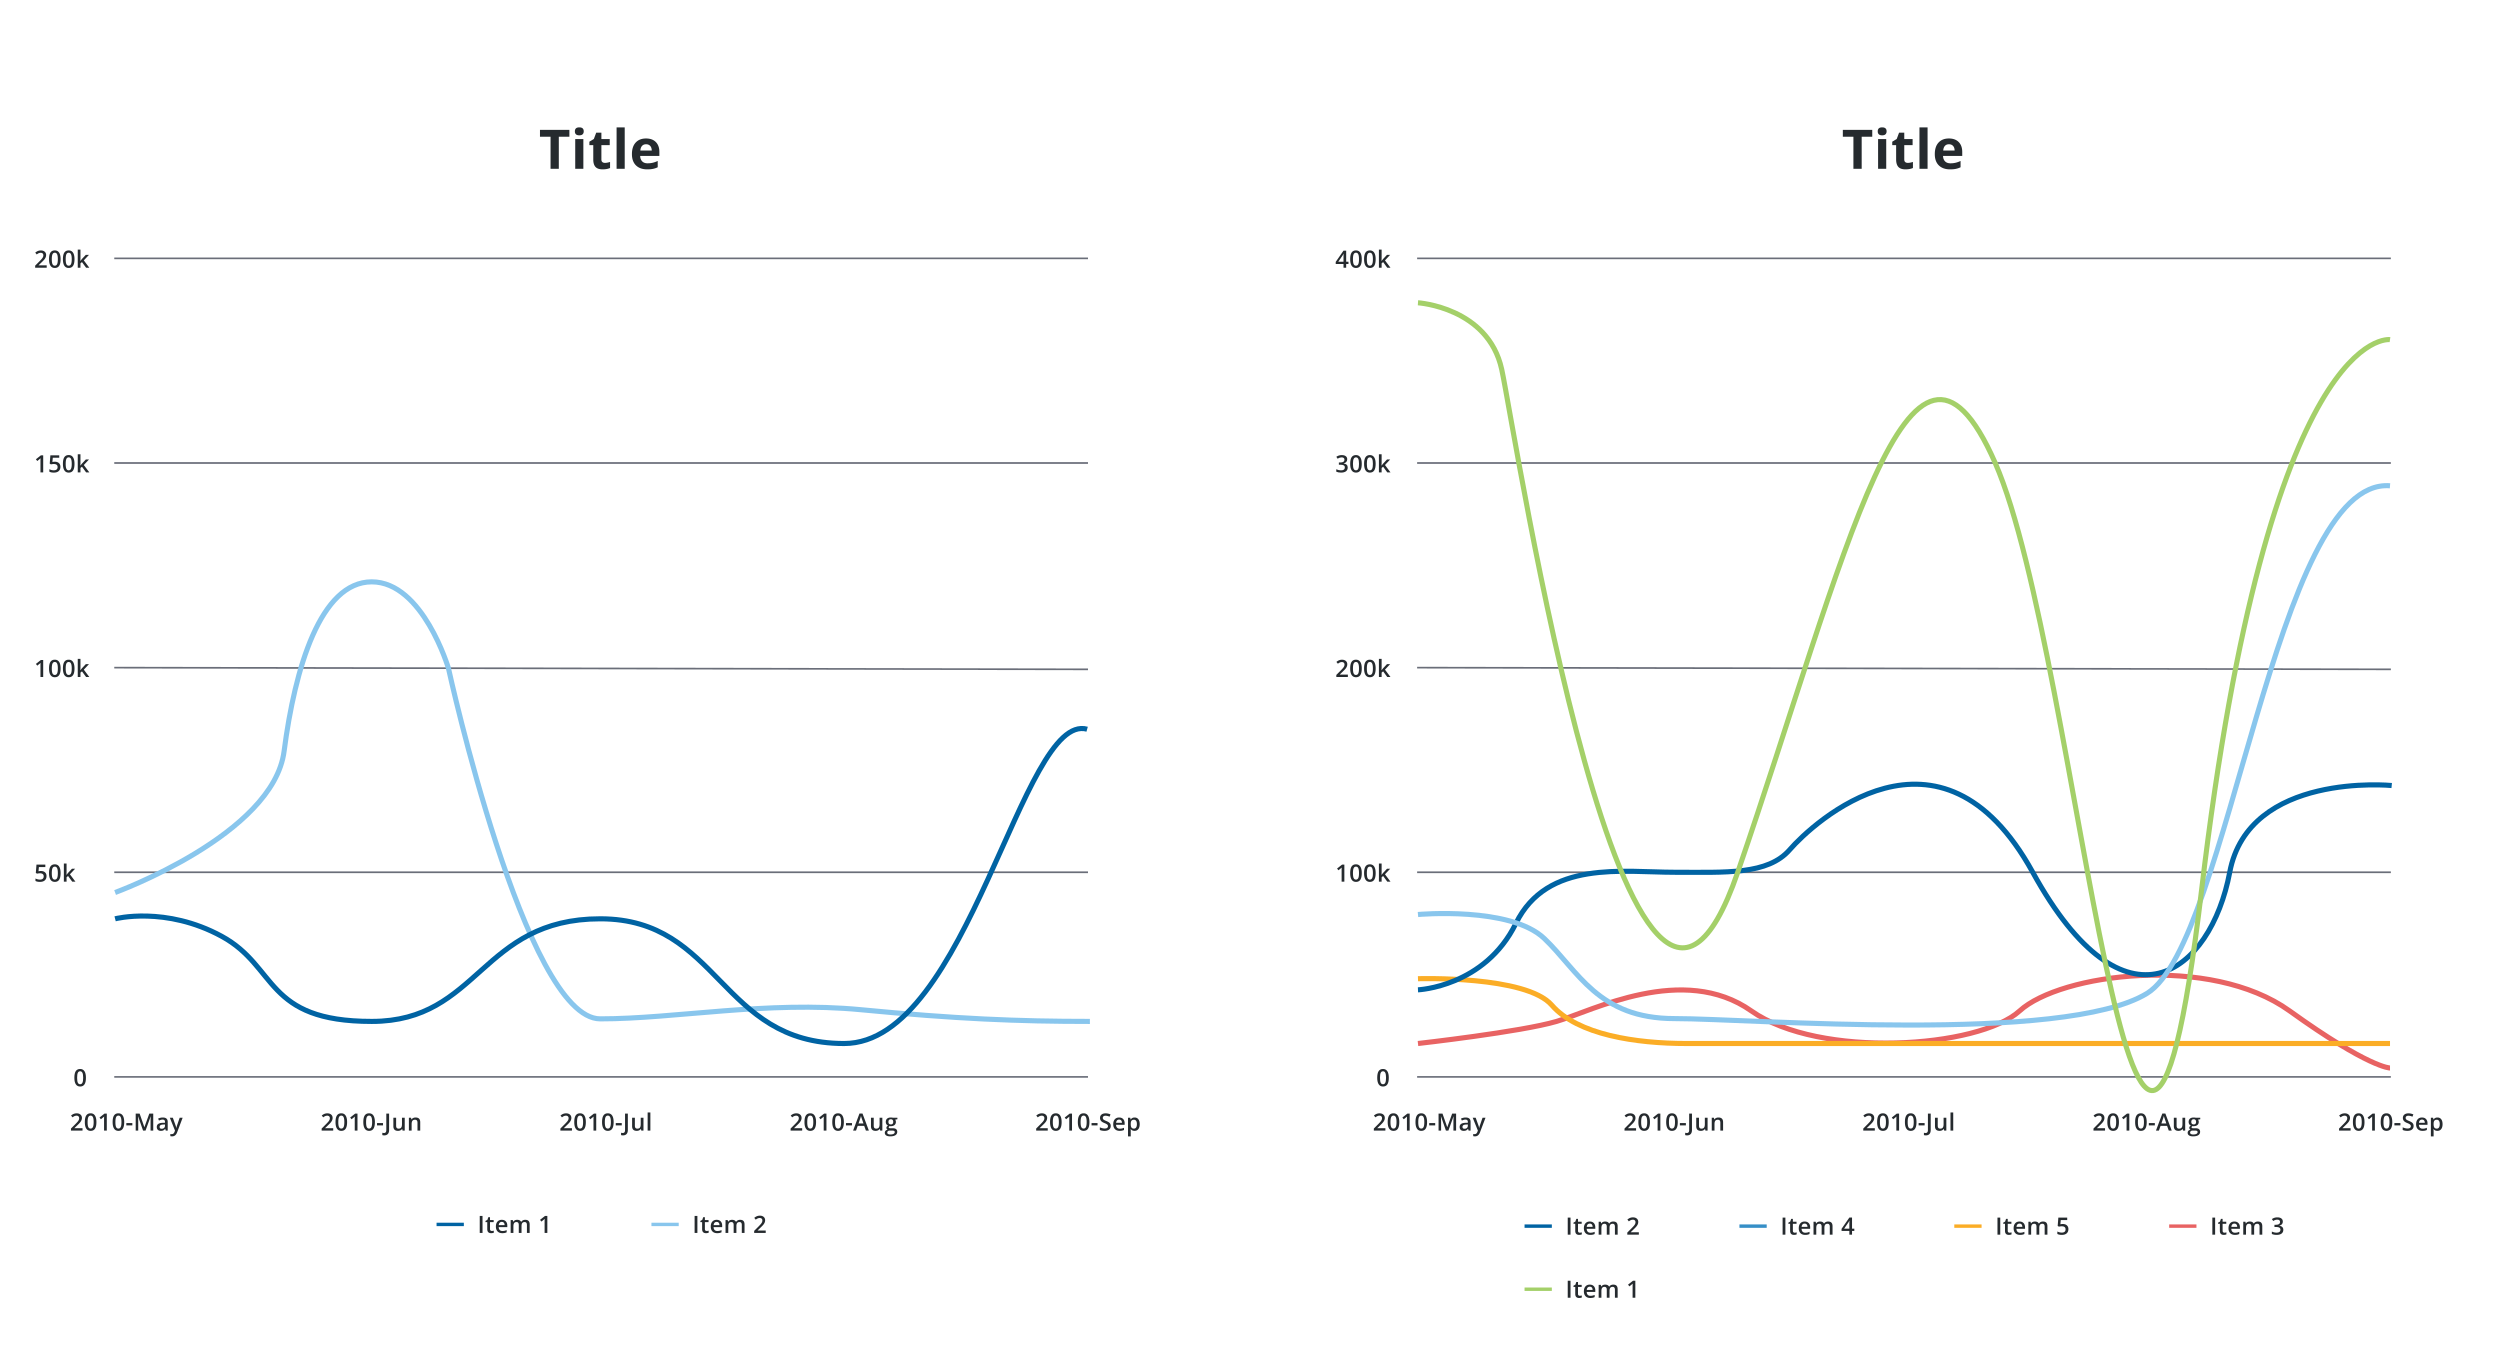 <svg width="1466" height="790" fill="none" xmlns="http://www.w3.org/2000/svg"><path fill="#fff" d="M0 0h1466v790H0z"/><path fill="#fff" d="M2 0h700v790H2z"/><path d="M327.688 99h-4.844V80.187h-6.203v-4.03h17.25v4.03h-6.203V99zm9.423-21.984c0-1.553.865-2.329 2.594-2.329 1.729 0 2.594.776 2.594 2.329 0 .74-.219 1.317-.657 1.734-.427.406-1.073.61-1.937.61-1.729 0-2.594-.782-2.594-2.344zM342.08 99h-4.766V81.531h4.766V99zm12.658-3.484c.833 0 1.833-.183 3-.547v3.547c-1.188.53-2.646.796-4.375.796-1.906 0-3.297-.479-4.172-1.437-.865-.969-1.297-2.417-1.297-4.344V85.11h-2.281v-2.015l2.625-1.594 1.375-3.688h3.047v3.72h4.89v3.577h-4.89v8.422c0 .677.187 1.177.562 1.5.386.323.891.485 1.516.485zM366.333 99h-4.765V74.687h4.765V99zm12.533-14.406c-1.01 0-1.802.323-2.375.969-.573.635-.901 1.541-.984 2.718h6.687c-.02-1.177-.328-2.083-.921-2.719-.594-.645-1.396-.968-2.407-.968zm.672 14.719c-2.812 0-5.01-.776-6.594-2.329-1.583-1.552-2.375-3.75-2.375-6.593 0-2.928.73-5.188 2.188-6.782 1.469-1.604 3.495-2.406 6.078-2.406 2.469 0 4.391.703 5.766 2.11 1.375 1.406 2.062 3.349 2.062 5.828v2.312h-11.265c.052 1.354.453 2.412 1.203 3.172.75.76 1.802 1.14 3.156 1.14a13.1 13.1 0 002.984-.328c.938-.218 1.917-.567 2.938-1.046v3.687c-.833.417-1.724.724-2.672.922-.948.208-2.104.313-3.469.313zM48.39 663h-6.775v-1.217l2.577-2.591c.761-.779 1.265-1.33 1.511-1.654a3.96 3.96 0 00.547-.923c.114-.287.17-.594.17-.923 0-.451-.136-.806-.41-1.066-.268-.26-.642-.39-1.12-.39a3.03 3.03 0 00-1.115.212c-.355.142-.767.397-1.237.766l-.868-1.06c.556-.469 1.096-.802 1.62-.998a4.742 4.742 0 011.675-.294c.93 0 1.675.244 2.235.732.56.483.841 1.135.841 1.955 0 .451-.082.879-.246 1.285a5.13 5.13 0 01-.745 1.258c-.333.428-.889 1.009-1.668 1.743l-1.736 1.682v.068h4.744V663zm8.148-4.997c0 1.736-.28 3.026-.841 3.869-.556.843-1.408 1.265-2.557 1.265-1.112 0-1.955-.436-2.53-1.306-.573-.87-.86-2.146-.86-3.828 0-1.764.278-3.063.834-3.897.56-.838 1.412-1.257 2.556-1.257 1.117 0 1.962.437 2.536 1.312.575.875.862 2.156.862 3.842zm-5.161 0c0 1.363.139 2.336.417 2.919.282.583.731.875 1.346.875.615 0 1.064-.296 1.347-.889.287-.592.43-1.561.43-2.905 0-1.34-.143-2.308-.43-2.905-.283-.602-.732-.903-1.347-.903s-1.064.294-1.346.882c-.278.588-.417 1.563-.417 2.926zM62.628 663h-1.606v-6.453c0-.77.018-1.381.054-1.832-.105.109-.234.23-.39.362-.15.132-.66.552-1.53 1.258l-.807-1.019 2.94-2.31h1.34V663zm10.206-4.997c0 1.736-.28 3.026-.841 3.869-.556.843-1.408 1.265-2.557 1.265-1.112 0-1.955-.436-2.529-1.306-.574-.87-.861-2.146-.861-3.828 0-1.764.278-3.063.834-3.897.56-.838 1.412-1.257 2.556-1.257 1.117 0 1.962.437 2.536 1.312.575.875.862 2.156.862 3.842zm-5.161 0c0 1.363.139 2.336.417 2.919.282.583.731.875 1.346.875.616 0 1.064-.296 1.347-.889.287-.592.43-1.561.43-2.905 0-1.34-.143-2.308-.43-2.905-.282-.602-.731-.903-1.347-.903-.615 0-1.064.294-1.346.882-.278.588-.417 1.563-.417 2.926zm6.411 1.928v-1.368h3.514v1.368h-3.514zm9.81 3.069l-2.899-8.347h-.055c.078 1.24.117 2.402.117 3.487V663h-1.484v-9.994h2.304l2.775 7.95h.041l2.858-7.95h2.31V663H88.29v-4.942c0-.497.011-1.144.034-1.942.028-.797.05-1.28.069-1.449h-.055L85.336 663h-1.442zm13.309 0l-.322-1.053h-.054c-.365.461-.732.775-1.1.944-.37.164-.844.246-1.423.246-.743 0-1.324-.201-1.743-.602-.415-.401-.622-.968-.622-1.702 0-.779.29-1.367.868-1.764.579-.396 1.46-.613 2.646-.649l1.305-.041v-.403c0-.483-.114-.844-.341-1.08-.224-.242-.572-.363-1.046-.363-.388 0-.76.057-1.115.171a8.411 8.411 0 00-1.025.403l-.52-1.148c.41-.214.86-.376 1.347-.485a6.076 6.076 0 011.381-.171c.962 0 1.686.209 2.174.629.492.419.738 1.077.738 1.975V663h-1.148zm-2.393-1.094c.584 0 1.05-.162 1.401-.485.356-.328.534-.786.534-1.374v-.656l-.971.041c-.757.027-1.308.155-1.654.382-.342.224-.513.568-.513 1.033 0 .337.1.599.3.786.201.182.502.273.903.273zm4.785-6.467h1.75l1.538 4.287a8.17 8.17 0 01.465 1.722h.055c.041-.25.116-.553.225-.909.109-.36.688-2.06 1.736-5.1h1.737l-3.234 8.566c-.588 1.572-1.567 2.358-2.939 2.358-.356 0-.702-.038-1.04-.116v-1.271c.242.054.518.082.828.082.775 0 1.319-.449 1.634-1.347l.28-.711-3.035-7.561zM195.39 663h-6.775v-1.217l2.577-2.591c.761-.779 1.265-1.33 1.511-1.654.251-.328.433-.636.547-.923.114-.287.171-.594.171-.923 0-.451-.137-.806-.41-1.066-.269-.26-.643-.39-1.121-.39-.383 0-.755.071-1.115.212-.355.142-.768.397-1.237.766l-.868-1.06c.556-.469 1.096-.802 1.62-.998a4.74 4.74 0 011.675-.294c.93 0 1.675.244 2.235.732.561.483.841 1.135.841 1.955 0 .451-.082.879-.246 1.285-.16.406-.408.825-.745 1.258-.333.428-.889 1.009-1.668 1.743l-1.736 1.682v.068h4.744V663zm8.148-4.997c0 1.736-.281 3.026-.841 3.869-.556.843-1.408 1.265-2.557 1.265-1.112 0-1.955-.436-2.529-1.306-.574-.87-.861-2.146-.861-3.828 0-1.764.278-3.063.834-3.897.56-.838 1.412-1.257 2.556-1.257 1.117 0 1.962.437 2.536 1.312.575.875.862 2.156.862 3.842zm-5.161 0c0 1.363.139 2.336.417 2.919.282.583.731.875 1.346.875.615 0 1.064-.296 1.347-.889.287-.592.431-1.561.431-2.905 0-1.34-.144-2.308-.431-2.905-.283-.602-.732-.903-1.347-.903s-1.064.294-1.346.882c-.278.588-.417 1.563-.417 2.926zM209.628 663h-1.606v-6.453c0-.77.018-1.381.054-1.832a5.23 5.23 0 01-.389.362 86.45 86.45 0 01-1.532 1.258l-.806-1.019 2.939-2.31h1.34V663zm10.206-4.997c0 1.736-.28 3.026-.841 3.869-.556.843-1.408 1.265-2.557 1.265-1.112 0-1.955-.436-2.529-1.306-.574-.87-.861-2.146-.861-3.828 0-1.764.278-3.063.834-3.897.56-.838 1.412-1.257 2.556-1.257 1.117 0 1.962.437 2.536 1.312.575.875.862 2.156.862 3.842zm-5.161 0c0 1.363.139 2.336.417 2.919.282.583.731.875 1.346.875.616 0 1.064-.296 1.347-.889.287-.592.431-1.561.431-2.905 0-1.34-.144-2.308-.431-2.905-.283-.602-.731-.903-1.347-.903-.615 0-1.064.294-1.346.882-.278.588-.417 1.563-.417 2.926zm6.411 1.928v-1.368h3.514v1.368h-3.514zm4.225 5.858c-.447 0-.821-.057-1.121-.171v-1.374c.382.096.715.144.998.144.893 0 1.339-.565 1.339-1.696v-9.686h1.641v9.632c0 1.021-.244 1.8-.731 2.338-.484.542-1.192.813-2.126.813zM236.068 663l-.226-.991h-.082a2.274 2.274 0 01-.957.827c-.41.2-.879.301-1.408.301-.916 0-1.599-.228-2.051-.684-.451-.456-.676-1.146-.676-2.071v-4.943h1.62v4.663c0 .578.118 1.014.355 1.305.237.287.609.431 1.114.431.675 0 1.169-.201 1.484-.602.319-.405.478-1.082.478-2.03v-3.767h1.614V663h-1.265zm10.356 0h-1.613v-4.648c0-.584-.119-1.019-.356-1.306-.232-.287-.604-.431-1.114-.431-.679 0-1.176.201-1.49.602-.315.401-.472 1.073-.472 2.016V663h-1.606v-7.561h1.257l.226.992h.082a2.24 2.24 0 01.971-.834 3.25 3.25 0 011.394-.294c1.814 0 2.721.923 2.721 2.768V663zM335.39 663h-6.775v-1.217l2.577-2.591c.761-.779 1.265-1.33 1.511-1.654.251-.328.433-.636.547-.923.114-.287.171-.594.171-.923 0-.451-.137-.806-.41-1.066-.269-.26-.643-.39-1.121-.39-.383 0-.755.071-1.115.212-.355.142-.768.397-1.237.766l-.868-1.06c.556-.469 1.096-.802 1.62-.998a4.74 4.74 0 011.675-.294c.93 0 1.675.244 2.235.732.561.483.841 1.135.841 1.955 0 .451-.082.879-.246 1.285-.16.406-.408.825-.745 1.258-.333.428-.889 1.009-1.668 1.743l-1.736 1.682v.068h4.744V663zm8.148-4.997c0 1.736-.281 3.026-.841 3.869-.556.843-1.408 1.265-2.557 1.265-1.112 0-1.955-.436-2.529-1.306-.574-.87-.861-2.146-.861-3.828 0-1.764.278-3.063.834-3.897.56-.838 1.412-1.257 2.556-1.257 1.117 0 1.962.437 2.536 1.312.575.875.862 2.156.862 3.842zm-5.161 0c0 1.363.139 2.336.417 2.919.282.583.731.875 1.346.875.615 0 1.064-.296 1.347-.889.287-.592.431-1.561.431-2.905 0-1.34-.144-2.308-.431-2.905-.283-.602-.732-.903-1.347-.903s-1.064.294-1.346.882c-.278.588-.417 1.563-.417 2.926zM349.628 663h-1.606v-6.453c0-.77.018-1.381.054-1.832a5.23 5.23 0 01-.389.362 86.45 86.45 0 01-1.532 1.258l-.806-1.019 2.939-2.31h1.34V663zm10.206-4.997c0 1.736-.28 3.026-.841 3.869-.556.843-1.408 1.265-2.557 1.265-1.112 0-1.955-.436-2.529-1.306-.574-.87-.861-2.146-.861-3.828 0-1.764.278-3.063.834-3.897.56-.838 1.412-1.257 2.556-1.257 1.117 0 1.962.437 2.536 1.312.575.875.862 2.156.862 3.842zm-5.161 0c0 1.363.139 2.336.417 2.919.282.583.731.875 1.346.875.616 0 1.064-.296 1.347-.889.287-.592.431-1.561.431-2.905 0-1.34-.144-2.308-.431-2.905-.283-.602-.731-.903-1.347-.903-.615 0-1.064.294-1.346.882-.278.588-.417 1.563-.417 2.926zm6.411 1.928v-1.368h3.514v1.368h-3.514zm4.225 5.858c-.447 0-.821-.057-1.121-.171v-1.374c.382.096.715.144.998.144.893 0 1.339-.565 1.339-1.696v-9.686h1.641v9.632c0 1.021-.244 1.8-.731 2.338-.484.542-1.192.813-2.126.813zM376.068 663l-.226-.991h-.082a2.274 2.274 0 01-.957.827c-.41.2-.879.301-1.408.301-.916 0-1.599-.228-2.051-.684-.451-.456-.676-1.146-.676-2.071v-4.943h1.62v4.663c0 .578.118 1.014.355 1.305.237.287.609.431 1.114.431.675 0 1.169-.201 1.484-.602.319-.405.478-1.082.478-2.03v-3.767h1.614V663h-1.265zm5.311 0h-1.606v-10.637h1.606V663zM470.39 663h-6.775v-1.217l2.577-2.591c.761-.779 1.265-1.33 1.511-1.654.251-.328.433-.636.547-.923.114-.287.171-.594.171-.923 0-.451-.137-.806-.41-1.066-.269-.26-.643-.39-1.121-.39-.383 0-.755.071-1.115.212-.355.142-.768.397-1.237.766l-.868-1.06c.556-.469 1.096-.802 1.62-.998a4.74 4.74 0 011.675-.294c.93 0 1.675.244 2.235.732.561.483.841 1.135.841 1.955 0 .451-.082.879-.246 1.285-.16.406-.408.825-.745 1.258-.333.428-.889 1.009-1.668 1.743l-1.736 1.682v.068h4.744V663zm8.148-4.997c0 1.736-.281 3.026-.841 3.869-.556.843-1.408 1.265-2.557 1.265-1.112 0-1.955-.436-2.529-1.306-.574-.87-.861-2.146-.861-3.828 0-1.764.278-3.063.834-3.897.56-.838 1.412-1.257 2.556-1.257 1.117 0 1.962.437 2.536 1.312.575.875.862 2.156.862 3.842zm-5.161 0c0 1.363.139 2.336.417 2.919.282.583.731.875 1.346.875.615 0 1.064-.296 1.347-.889.287-.592.431-1.561.431-2.905 0-1.34-.144-2.308-.431-2.905-.283-.602-.732-.903-1.347-.903s-1.064.294-1.346.882c-.278.588-.417 1.563-.417 2.926zM484.628 663h-1.606v-6.453c0-.77.018-1.381.054-1.832a5.23 5.23 0 01-.389.362 86.45 86.45 0 01-1.532 1.258l-.806-1.019 2.939-2.31h1.34V663zm10.206-4.997c0 1.736-.28 3.026-.841 3.869-.556.843-1.408 1.265-2.557 1.265-1.112 0-1.955-.436-2.529-1.306-.574-.87-.861-2.146-.861-3.828 0-1.764.278-3.063.834-3.897.56-.838 1.412-1.257 2.556-1.257 1.117 0 1.962.437 2.536 1.312.575.875.862 2.156.862 3.842zm-5.161 0c0 1.363.139 2.336.417 2.919.282.583.731.875 1.346.875.616 0 1.064-.296 1.347-.889.287-.592.431-1.561.431-2.905 0-1.34-.144-2.308-.431-2.905-.283-.602-.731-.903-1.347-.903-.615 0-1.064.294-1.346.882-.278.588-.417 1.563-.417 2.926zm6.411 1.928v-1.368h3.514v1.368h-3.514zM507.773 663l-.998-2.775h-3.821l-.977 2.775h-1.723l3.739-10.035h1.778L509.51 663h-1.737zm-1.428-4.184l-.937-2.72c-.068-.183-.164-.47-.287-.862-.118-.392-.2-.679-.246-.861a15.265 15.265 0 01-.54 1.839l-.902 2.604h2.912zM516.14 663l-.225-.991h-.082a2.286 2.286 0 01-.957.827c-.411.2-.88.301-1.409.301-.916 0-1.599-.228-2.05-.684-.452-.456-.677-1.146-.677-2.071v-4.943h1.62v4.663c0 .578.118 1.014.355 1.305.237.287.609.431 1.115.431.674 0 1.169-.201 1.483-.602.319-.405.479-1.082.479-2.03v-3.767h1.613V663h-1.265zm10.09-7.561v.882l-1.292.24c.118.159.216.355.294.587.077.233.116.479.116.739 0 .779-.269 1.392-.807 1.839-.538.446-1.278.67-2.221.67-.242 0-.461-.019-.657-.055-.346.214-.519.465-.519.752 0 .173.08.303.239.389.164.087.463.13.896.13h1.319c.834 0 1.467.178 1.9.534.433.355.65.868.65 1.538 0 .856-.354 1.517-1.06 1.982-.706.465-1.727.697-3.062.697-1.03 0-1.816-.182-2.359-.547-.542-.364-.813-.884-.813-1.558 0-.465.146-.857.437-1.176.296-.314.709-.533 1.238-.656a1.235 1.235 0 01-.534-.438 1.146 1.146 0 01-.205-.642c0-.283.08-.522.239-.718.16-.196.397-.39.711-.581a2.14 2.14 0 01-.957-.82c-.241-.383-.362-.83-.362-1.34 0-.821.258-1.456.773-1.908.519-.451 1.257-.676 2.214-.676.215 0 .438.016.67.048.237.027.415.057.534.088h2.618zm-5.941 8.737c0 .346.155.613.465.8.315.186.754.28 1.319.28.875 0 1.527-.125 1.956-.376.428-.251.642-.583.642-.998 0-.328-.118-.563-.355-.704-.233-.137-.668-.205-1.306-.205h-1.217c-.46 0-.827.107-1.1.321-.269.219-.404.513-.404.882zm.691-6.289c0 .474.12.838.362 1.093.246.256.597.383 1.053.383.929 0 1.394-.496 1.394-1.49 0-.492-.116-.87-.348-1.135-.228-.269-.577-.403-1.046-.403-.465 0-.818.132-1.06.396-.237.265-.355.65-.355 1.156zM614.39 663h-6.775v-1.217l2.577-2.591c.761-.779 1.265-1.33 1.511-1.654.251-.328.433-.636.547-.923.114-.287.171-.594.171-.923 0-.451-.137-.806-.41-1.066-.269-.26-.643-.39-1.121-.39-.383 0-.755.071-1.115.212-.355.142-.768.397-1.237.766l-.868-1.06c.556-.469 1.096-.802 1.62-.998a4.74 4.74 0 011.675-.294c.93 0 1.675.244 2.235.732.561.483.841 1.135.841 1.955 0 .451-.082.879-.246 1.285-.16.406-.408.825-.745 1.258-.333.428-.889 1.009-1.668 1.743l-1.736 1.682v.068h4.744V663zm8.148-4.997c0 1.736-.281 3.026-.841 3.869-.556.843-1.408 1.265-2.557 1.265-1.112 0-1.955-.436-2.529-1.306-.574-.87-.861-2.146-.861-3.828 0-1.764.278-3.063.834-3.897.56-.838 1.412-1.257 2.556-1.257 1.117 0 1.962.437 2.536 1.312.575.875.862 2.156.862 3.842zm-5.161 0c0 1.363.139 2.336.417 2.919.282.583.731.875 1.346.875.615 0 1.064-.296 1.347-.889.287-.592.431-1.561.431-2.905 0-1.34-.144-2.308-.431-2.905-.283-.602-.732-.903-1.347-.903s-1.064.294-1.346.882c-.278.588-.417 1.563-.417 2.926zM628.628 663h-1.606v-6.453c0-.77.018-1.381.054-1.832a5.23 5.23 0 01-.389.362 86.45 86.45 0 01-1.532 1.258l-.806-1.019 2.939-2.31h1.34V663zm10.206-4.997c0 1.736-.28 3.026-.841 3.869-.556.843-1.408 1.265-2.557 1.265-1.112 0-1.955-.436-2.529-1.306-.574-.87-.861-2.146-.861-3.828 0-1.764.278-3.063.834-3.897.56-.838 1.412-1.257 2.556-1.257 1.117 0 1.962.437 2.536 1.312.575.875.862 2.156.862 3.842zm-5.161 0c0 1.363.139 2.336.417 2.919.282.583.731.875 1.346.875.616 0 1.064-.296 1.347-.889.287-.592.431-1.561.431-2.905 0-1.34-.144-2.308-.431-2.905-.283-.602-.731-.903-1.347-.903-.615 0-1.064.294-1.346.882-.278.588-.417 1.563-.417 2.926zm6.411 1.928v-1.368h3.514v1.368h-3.514zm11.252.355c0 .889-.321 1.586-.964 2.092s-1.529.759-2.659.759-2.055-.176-2.775-.527v-1.545c.455.215.938.383 1.449.506.515.123.993.185 1.435.185.647 0 1.124-.123 1.429-.369.31-.246.465-.577.465-.991 0-.374-.141-.691-.424-.951-.283-.259-.866-.567-1.75-.923-.911-.369-1.554-.79-1.928-1.264-.373-.474-.56-1.044-.56-1.709 0-.834.296-1.49.888-1.969.593-.478 1.388-.718 2.386-.718.957 0 1.91.21 2.858.629l-.52 1.333c-.889-.373-1.682-.56-2.379-.56-.529 0-.93.116-1.203.348-.273.228-.41.531-.41.909 0 .26.055.484.164.67.109.183.289.356.54.52.251.164.702.38 1.353.649.734.306 1.272.591 1.614.855.342.264.592.563.752.895.159.333.239.725.239 1.176zm5.215 2.851c-1.175 0-2.096-.342-2.761-1.026-.661-.688-.992-1.633-.992-2.837 0-1.235.308-2.205.923-2.912.616-.706 1.461-1.059 2.536-1.059.998 0 1.787.303 2.366.909.578.606.868 1.44.868 2.502v.868h-5.038c.023.734.221 1.299.594 1.695.374.392.901.588 1.58.588.446 0 .861-.041 1.244-.123a6.666 6.666 0 001.244-.424v1.306a4.956 4.956 0 01-1.19.397 7.334 7.334 0 01-1.374.116zm-.294-6.617c-.51 0-.92.161-1.23.485-.305.323-.488.795-.547 1.415h3.432c-.009-.624-.16-1.096-.451-1.415-.292-.324-.693-.485-1.204-.485zm9.044 6.617c-.957 0-1.7-.344-2.229-1.033h-.095c.064.639.095 1.026.095 1.163v3.096h-1.606v-10.924h1.299c.036.142.111.479.225 1.012h.082c.502-.765 1.254-1.148 2.256-1.148.944 0 1.677.342 2.201 1.025.529.684.793 1.643.793 2.878s-.268 2.199-.806 2.892c-.533.692-1.272 1.039-2.215 1.039zm-.39-6.522c-.638 0-1.105.187-1.401.561-.292.373-.438.97-.438 1.791v.239c0 .921.146 1.588.438 2.003.292.41.768.615 1.429.615.556 0 .984-.228 1.285-.683.301-.456.451-1.106.451-1.949 0-.847-.15-1.488-.451-1.921-.296-.437-.734-.656-1.313-.656z" fill="#252A2E"/><g clip-path="url(#prefix__clip0_306_1727)"><path d="M67.5 631.5h570" stroke="#6A6E79" stroke-linecap="square"/><path d="M50.39 632.003c0 1.736-.28 3.026-.841 3.869-.556.843-1.408 1.265-2.557 1.265-1.112 0-1.955-.436-2.53-1.306-.573-.87-.86-2.146-.86-3.828 0-1.764.278-3.063.834-3.897.56-.838 1.412-1.257 2.556-1.257 1.117 0 1.962.437 2.536 1.312.575.875.862 2.156.862 3.842zm-5.162 0c0 1.363.14 2.336.417 2.919.283.583.732.875 1.347.875s1.064-.296 1.347-.889c.287-.592.43-1.561.43-2.905 0-1.34-.143-2.308-.43-2.905-.283-.602-.732-.903-1.347-.903s-1.064.294-1.346.882c-.279.588-.418 1.563-.418 2.926z" fill="#252A2E"/><path d="M67.5 511.5h570" stroke="#6A6E79" stroke-linecap="square"/><path d="M24.006 510.759c1.007 0 1.805.266 2.392.8.588.533.882 1.26.882 2.18 0 1.067-.335 1.901-1.005 2.502-.665.597-1.613.896-2.843.896-1.117 0-1.994-.18-2.632-.54v-1.456c.369.209.793.371 1.271.485.479.114.923.171 1.333.171.725 0 1.276-.162 1.655-.485.378-.324.567-.798.567-1.422 0-1.194-.761-1.791-2.283-1.791a5.62 5.62 0 00-.793.068c-.315.041-.59.089-.827.144l-.718-.424.383-4.881h5.195v1.429h-3.78l-.226 2.474.581-.096a5.65 5.65 0 01.848-.054zm11.532 1.244c0 1.736-.28 3.026-.841 3.869-.556.843-1.408 1.265-2.557 1.265-1.112 0-1.955-.436-2.53-1.306-.573-.87-.86-2.146-.86-3.828 0-1.764.278-3.063.834-3.897.56-.838 1.412-1.257 2.556-1.257 1.117 0 1.962.437 2.536 1.312.575.875.862 2.156.862 3.842zm-5.161 0c0 1.363.139 2.336.417 2.919.282.583.731.875 1.346.875.615 0 1.064-.296 1.347-.889.287-.592.43-1.561.43-2.905 0-1.34-.143-2.308-.43-2.905-.283-.602-.732-.903-1.347-.903s-1.064.294-1.346.882c-.278.588-.417 1.563-.417 2.926zm8.62 1.005l.909-1.135 2.283-2.434h1.852L41 512.687 44.233 517h-1.887l-2.427-3.315-.882.724V517h-1.593v-10.637h1.593v5.189l-.082 1.456h.041z" fill="#252A2E"/><path d="M67.5 391.5l570 1" stroke="#6A6E79" stroke-linecap="square"/><path d="M25.332 397h-1.606v-6.453c0-.77.018-1.381.054-1.832a5.42 5.42 0 01-.39.362c-.15.132-.66.552-1.53 1.258l-.807-1.019 2.94-2.31h1.339V397zm10.206-4.997c0 1.736-.28 3.026-.841 3.869-.556.843-1.408 1.265-2.557 1.265-1.112 0-1.955-.436-2.53-1.306-.573-.87-.86-2.146-.86-3.828 0-1.764.278-3.063.834-3.897.56-.838 1.412-1.257 2.556-1.257 1.117 0 1.962.437 2.536 1.312.575.875.862 2.156.862 3.842zm-5.161 0c0 1.363.139 2.336.417 2.919.282.583.731.875 1.346.875.615 0 1.064-.296 1.347-.889.287-.592.43-1.561.43-2.905 0-1.34-.143-2.308-.43-2.905-.283-.602-.732-.903-1.347-.903s-1.064.294-1.346.882c-.278.588-.417 1.563-.417 2.926zm13.309 0c0 1.736-.28 3.026-.841 3.869-.556.843-1.408 1.265-2.557 1.265-1.112 0-1.955-.436-2.529-1.306-.574-.87-.861-2.146-.861-3.828 0-1.764.278-3.063.834-3.897.56-.838 1.412-1.257 2.556-1.257 1.117 0 1.962.437 2.536 1.312.575.875.862 2.156.862 3.842zm-5.161 0c0 1.363.139 2.336.417 2.919.282.583.731.875 1.346.875.616 0 1.064-.296 1.347-.889.287-.592.43-1.561.43-2.905 0-1.34-.143-2.308-.43-2.905-.283-.602-.731-.903-1.347-.903-.615 0-1.064.294-1.346.882-.278.588-.417 1.563-.417 2.926zm8.62 1.005l.908-1.135 2.284-2.434h1.852l-3.042 3.248L52.381 397h-1.887l-2.427-3.315-.882.724V397h-1.592v-10.637h1.592v5.189l-.082 1.456h.041z" fill="#252A2E"/><path d="M67.5 271.5h570" stroke="#6A6E79" stroke-linecap="square"/><path d="M25.332 277h-1.606v-6.453c0-.77.018-1.381.054-1.832a5.42 5.42 0 01-.39.362c-.15.132-.66.552-1.53 1.258l-.807-1.019 2.94-2.31h1.339V277zm6.822-6.241c1.007 0 1.805.266 2.392.8.588.533.882 1.26.882 2.18 0 1.067-.335 1.901-1.005 2.502-.665.597-1.613.896-2.843.896-1.117 0-1.994-.18-2.632-.54v-1.456c.369.209.793.371 1.271.485.479.114.923.171 1.333.171.725 0 1.276-.162 1.655-.485.378-.324.567-.798.567-1.422 0-1.194-.761-1.791-2.283-1.791-.214 0-.479.022-.793.068-.315.041-.59.089-.827.144l-.718-.424.383-4.881h5.195v1.429h-3.78l-.226 2.474.581-.096c.233-.036.515-.054.848-.054zm11.532 1.244c0 1.736-.28 3.026-.841 3.869-.556.843-1.408 1.265-2.557 1.265-1.112 0-1.955-.436-2.529-1.306-.574-.87-.861-2.146-.861-3.828 0-1.764.278-3.063.834-3.897.56-.838 1.412-1.257 2.556-1.257 1.117 0 1.962.437 2.536 1.312.575.875.862 2.156.862 3.842zm-5.161 0c0 1.363.139 2.336.417 2.919.282.583.731.875 1.346.875.616 0 1.064-.296 1.347-.889.287-.592.43-1.561.43-2.905 0-1.34-.143-2.308-.43-2.905-.283-.602-.731-.903-1.347-.903-.615 0-1.064.294-1.346.882-.278.588-.417 1.563-.417 2.926zm8.62 1.005l.908-1.135 2.284-2.434h1.852l-3.042 3.248L52.381 277h-1.887l-2.427-3.315-.882.724V277h-1.592v-10.637h1.592v5.189l-.082 1.456h.041z" fill="#252A2E"/><path d="M67.5 151.5h570" stroke="#6A6E79" stroke-linecap="square"/><path d="M27.39 157h-6.775v-1.217l2.577-2.591c.761-.779 1.265-1.33 1.511-1.654a3.96 3.96 0 00.547-.923c.114-.287.17-.594.17-.923 0-.451-.136-.806-.41-1.066-.268-.26-.642-.39-1.12-.39a3.03 3.03 0 00-1.115.212c-.355.142-.767.397-1.237.766l-.868-1.06c.556-.469 1.096-.802 1.62-.998a4.742 4.742 0 011.675-.294c.93 0 1.675.244 2.235.732.56.483.841 1.135.841 1.955 0 .451-.082.879-.246 1.285a5.13 5.13 0 01-.745 1.258c-.333.428-.889 1.009-1.668 1.743l-1.737 1.682v.068h4.745V157zm8.148-4.997c0 1.736-.28 3.026-.841 3.869-.556.843-1.408 1.265-2.557 1.265-1.112 0-1.955-.436-2.53-1.306-.573-.87-.86-2.146-.86-3.828 0-1.764.278-3.063.834-3.897.56-.838 1.412-1.257 2.556-1.257 1.117 0 1.962.437 2.536 1.312.575.875.862 2.156.862 3.842zm-5.161 0c0 1.363.139 2.336.417 2.919.282.583.731.875 1.346.875.615 0 1.064-.296 1.347-.889.287-.592.43-1.561.43-2.905 0-1.34-.143-2.308-.43-2.905-.283-.602-.732-.903-1.347-.903s-1.064.294-1.346.882c-.278.588-.417 1.563-.417 2.926zm13.309 0c0 1.736-.28 3.026-.841 3.869-.556.843-1.408 1.265-2.557 1.265-1.112 0-1.955-.436-2.529-1.306-.574-.87-.861-2.146-.861-3.828 0-1.764.278-3.063.834-3.897.56-.838 1.412-1.257 2.556-1.257 1.117 0 1.962.437 2.536 1.312.575.875.862 2.156.862 3.842zm-5.161 0c0 1.363.139 2.336.417 2.919.282.583.731.875 1.346.875.616 0 1.064-.296 1.347-.889.287-.592.43-1.561.43-2.905 0-1.34-.143-2.308-.43-2.905-.283-.602-.731-.903-1.347-.903-.615 0-1.064.294-1.346.882-.278.588-.417 1.563-.417 2.926zm8.62 1.005l.908-1.135 2.284-2.434h1.852l-3.042 3.248L52.381 157h-1.887l-2.427-3.315-.882.724V157h-1.592v-10.637h1.592v5.189l-.082 1.456h.041z" fill="#252A2E"/></g><path fill="#0063A3" d="M256 717h16v2h-16z"/><path fill="#89C6ED" d="M382 717h16v2h-16z"/><path d="M407.319 723v-9.994h1.634V723h-1.634zm7.075-1.162a3.91 3.91 0 001.176-.185v1.21a3.093 3.093 0 01-.691.192 4.54 4.54 0 01-.868.082c-1.522 0-2.283-.802-2.283-2.407v-4.074h-1.032v-.711l1.107-.588.547-1.599h.991v1.681h2.154v1.217h-2.154v4.047c0 .387.096.675.288.861.195.183.451.274.765.274zm6.145 1.299c-1.176 0-2.096-.342-2.761-1.026-.661-.688-.992-1.633-.992-2.837 0-1.235.308-2.205.923-2.912.615-.706 1.461-1.059 2.536-1.059.998 0 1.787.303 2.366.909.578.606.868 1.44.868 2.502v.868h-5.038c.022.734.221 1.299.594 1.695.374.392.9.588 1.579.588.447 0 .862-.041 1.245-.123a6.666 6.666 0 001.244-.424v1.306a4.956 4.956 0 01-1.19.397 7.334 7.334 0 01-1.374.116zm-.294-6.617c-.51 0-.92.161-1.23.485-.305.323-.488.795-.547 1.415h3.432c-.01-.624-.16-1.096-.452-1.415-.291-.324-.692-.485-1.203-.485zm11.58 6.48h-1.613v-4.662c0-.579-.11-1.01-.328-1.292-.219-.287-.561-.431-1.026-.431-.62 0-1.075.203-1.367.609-.287.401-.431 1.071-.431 2.009V723h-1.606v-7.561h1.258l.225.992h.082a2.1 2.1 0 01.91-.834 2.96 2.96 0 011.319-.294c1.162 0 1.932.396 2.31 1.189h.11c.223-.374.538-.665.943-.875.406-.209.871-.314 1.395-.314.902 0 1.558.228 1.968.683.415.456.622 1.151.622 2.085V723h-1.606v-4.662c0-.579-.112-1.01-.335-1.292-.219-.287-.56-.431-1.025-.431-.625 0-1.083.196-1.374.588-.287.387-.431.985-.431 1.791V723zm17.192 0h-6.775v-1.217l2.577-2.591c.761-.779 1.265-1.33 1.511-1.654.251-.328.433-.636.547-.923.114-.287.171-.594.171-.923 0-.451-.137-.806-.41-1.066-.269-.26-.643-.39-1.121-.39-.383 0-.755.071-1.115.212-.355.142-.768.397-1.237.766l-.868-1.06c.556-.469 1.096-.802 1.62-.998a4.74 4.74 0 011.675-.294c.929 0 1.675.244 2.235.732.561.483.841 1.135.841 1.955 0 .451-.082.879-.246 1.285-.16.406-.408.825-.745 1.258-.333.428-.889 1.009-1.668 1.743l-1.737 1.682v.068h4.745V723zM281.319 723v-9.994h1.634V723h-1.634zm7.075-1.162a3.91 3.91 0 001.176-.185v1.21a3.093 3.093 0 01-.691.192 4.54 4.54 0 01-.868.082c-1.522 0-2.283-.802-2.283-2.407v-4.074h-1.032v-.711l1.107-.588.547-1.599h.991v1.681h2.154v1.217h-2.154v4.047c0 .387.096.675.288.861.195.183.451.274.765.274zm6.145 1.299c-1.176 0-2.096-.342-2.761-1.026-.661-.688-.992-1.633-.992-2.837 0-1.235.308-2.205.923-2.912.615-.706 1.461-1.059 2.536-1.059.998 0 1.787.303 2.366.909.578.606.868 1.44.868 2.502v.868h-5.038c.022.734.221 1.299.594 1.695.374.392.9.588 1.579.588.447 0 .862-.041 1.245-.123a6.666 6.666 0 001.244-.424v1.306a4.956 4.956 0 01-1.19.397 7.334 7.334 0 01-1.374.116zm-.294-6.617c-.51 0-.92.161-1.23.485-.305.323-.488.795-.547 1.415h3.432c-.01-.624-.16-1.096-.452-1.415-.291-.324-.692-.485-1.203-.485zm11.58 6.48h-1.613v-4.662c0-.579-.11-1.01-.328-1.292-.219-.287-.561-.431-1.026-.431-.62 0-1.075.203-1.367.609-.287.401-.431 1.071-.431 2.009V723h-1.606v-7.561h1.258l.225.992h.082a2.1 2.1 0 01.91-.834 2.96 2.96 0 011.319-.294c1.162 0 1.932.396 2.31 1.189h.11c.223-.374.538-.665.943-.875.406-.209.871-.314 1.395-.314.902 0 1.558.228 1.968.683.415.456.622 1.151.622 2.085V723h-1.606v-4.662c0-.579-.112-1.01-.335-1.292-.219-.287-.56-.431-1.025-.431-.625 0-1.083.196-1.374.588-.287.387-.431.985-.431 1.791V723zm15.134 0h-1.606v-6.453c0-.77.018-1.381.054-1.832-.105.109-.234.23-.389.362a86.45 86.45 0 01-1.532 1.258l-.806-1.019 2.939-2.31h1.34V723z" fill="#252A2E"/><path d="M67.5 523.368s92.728-33.819 99.095-82.843C172.963 391.5 188 341.195 218 341.195S263 392 263 392s45 205.46 89 205.46 97.646-10.697 153-5.349c55.354 5.349 91.854 6.849 134.114 6.849" stroke="#89C6ED" stroke-width="3"/><path d="M67.5 538.789s29.577-7.671 62.5 10.255c32.923 17.926 25 49.916 88 49.916s63.979-60.171 134-60.171 70.145 73.126 143 73.126S599.277 417 637.5 427.615" stroke="#0063A3" stroke-width="3"/><path fill="#fff" d="M766 0h700v790H766z"/><path d="M1091.69 99h-4.85V80.187h-6.2v-4.03h17.25v4.03h-6.2V99zm9.42-21.984c0-1.553.87-2.329 2.59-2.329 1.73 0 2.6.776 2.6 2.329 0 .74-.22 1.317-.66 1.734-.42.406-1.07.61-1.94.61-1.72 0-2.59-.782-2.59-2.344zM1106.08 99h-4.77V81.531h4.77V99zm12.66-3.484c.83 0 1.83-.183 3-.547v3.547c-1.19.53-2.65.796-4.38.796-1.9 0-3.29-.479-4.17-1.437-.86-.969-1.3-2.417-1.3-4.344V85.11h-2.28v-2.015l2.63-1.594 1.37-3.688h3.05v3.72h4.89v3.577h-4.89v8.422c0 .677.19 1.177.56 1.5.39.323.89.485 1.52.485zM1130.33 99h-4.76V74.687h4.76V99zm12.54-14.406c-1.01 0-1.81.323-2.38.969-.57.635-.9 1.541-.98 2.718h6.68c-.02-1.177-.32-2.083-.92-2.719-.59-.645-1.39-.968-2.4-.968zm.67 14.719c-2.81 0-5.01-.776-6.6-2.329-1.58-1.552-2.37-3.75-2.37-6.593 0-2.928.73-5.188 2.19-6.782 1.47-1.604 3.49-2.406 6.08-2.406 2.46 0 4.39.703 5.76 2.11 1.38 1.406 2.06 3.349 2.06 5.828v2.312h-11.26c.05 1.354.45 2.412 1.2 3.172.75.76 1.8 1.14 3.16 1.14 1.05 0 2.04-.109 2.98-.328.94-.218 1.92-.567 2.94-1.046v3.687c-.83.417-1.73.724-2.67.922-.95.208-2.11.313-3.47.313zM812.39 663h-6.775v-1.217l2.577-2.591c.761-.779 1.265-1.33 1.511-1.654.251-.328.433-.636.547-.923.114-.287.171-.594.171-.923 0-.451-.137-.806-.41-1.066-.269-.26-.643-.39-1.121-.39-.383 0-.755.071-1.115.212-.355.142-.768.397-1.237.766l-.868-1.06c.556-.469 1.096-.802 1.62-.998a4.74 4.74 0 011.675-.294c.93 0 1.675.244 2.235.732.561.483.841 1.135.841 1.955 0 .451-.082.879-.246 1.285-.16.406-.408.825-.745 1.258-.333.428-.889 1.009-1.668 1.743l-1.736 1.682v.068h4.744V663zm8.148-4.997c0 1.736-.281 3.026-.841 3.869-.556.843-1.408 1.265-2.557 1.265-1.112 0-1.955-.436-2.529-1.306-.574-.87-.861-2.146-.861-3.828 0-1.764.278-3.063.834-3.897.56-.838 1.412-1.257 2.556-1.257 1.117 0 1.962.437 2.536 1.312.575.875.862 2.156.862 3.842zm-5.161 0c0 1.363.139 2.336.417 2.919.282.583.731.875 1.346.875.615 0 1.064-.296 1.347-.889.287-.592.431-1.561.431-2.905 0-1.34-.144-2.308-.431-2.905-.283-.602-.732-.903-1.347-.903s-1.064.294-1.346.882c-.278.588-.417 1.563-.417 2.926zM826.628 663h-1.606v-6.453c0-.77.018-1.381.054-1.832a5.23 5.23 0 01-.389.362 86.45 86.45 0 01-1.532 1.258l-.806-1.019 2.939-2.31h1.34V663zm10.206-4.997c0 1.736-.28 3.026-.841 3.869-.556.843-1.408 1.265-2.557 1.265-1.112 0-1.955-.436-2.529-1.306-.574-.87-.861-2.146-.861-3.828 0-1.764.278-3.063.834-3.897.56-.838 1.412-1.257 2.556-1.257 1.117 0 1.962.437 2.536 1.312.575.875.862 2.156.862 3.842zm-5.161 0c0 1.363.139 2.336.417 2.919.282.583.731.875 1.346.875.616 0 1.064-.296 1.347-.889.287-.592.431-1.561.431-2.905 0-1.34-.144-2.308-.431-2.905-.283-.602-.731-.903-1.347-.903-.615 0-1.064.294-1.346.882-.278.588-.417 1.563-.417 2.926zm6.411 1.928v-1.368h3.514v1.368h-3.514zm9.81 3.069l-2.899-8.347h-.055c.078 1.24.117 2.402.117 3.487V663h-1.484v-9.994h2.304l2.775 7.95h.041l2.858-7.95h2.31V663h-1.572v-4.942c0-.497.011-1.144.034-1.942.028-.797.05-1.28.069-1.449h-.055L849.336 663h-1.442zm13.309 0l-.322-1.053h-.054c-.365.461-.732.775-1.101.944-.369.164-.843.246-1.422.246-.743 0-1.324-.201-1.743-.602-.415-.401-.622-.968-.622-1.702 0-.779.289-1.367.868-1.764.579-.396 1.461-.613 2.646-.649l1.305-.041v-.403c0-.483-.114-.844-.341-1.08-.224-.242-.572-.363-1.046-.363a3.63 3.63 0 00-1.115.171 8.426 8.426 0 00-1.025.403l-.519-1.148c.41-.214.859-.376 1.346-.485a6.08 6.08 0 011.381-.171c.962 0 1.686.209 2.174.629.492.419.738 1.077.738 1.975V663h-1.148zm-2.393-1.094c.583 0 1.051-.162 1.402-.485.355-.328.533-.786.533-1.374v-.656l-.971.041c-.756.027-1.308.155-1.654.382-.342.224-.513.568-.513 1.033 0 .337.1.599.301.786.2.182.501.273.902.273zm4.785-6.467h1.75l1.538 4.287a8.17 8.17 0 01.465 1.722h.055c.041-.25.116-.553.225-.909.109-.36.688-2.06 1.736-5.1h1.737l-3.234 8.566c-.588 1.572-1.567 2.358-2.939 2.358a4.59 4.59 0 01-1.039-.116v-1.271c.241.054.517.082.827.082.775 0 1.319-.449 1.634-1.347l.28-.711-3.035-7.561zM959.39 663h-6.775v-1.217l2.577-2.591c.761-.779 1.265-1.33 1.511-1.654.251-.328.433-.636.547-.923.114-.287.171-.594.171-.923 0-.451-.137-.806-.41-1.066-.269-.26-.643-.39-1.121-.39-.383 0-.755.071-1.115.212-.355.142-.768.397-1.237.766l-.868-1.06c.556-.469 1.096-.802 1.62-.998a4.74 4.74 0 011.675-.294c.93 0 1.675.244 2.235.732.561.483.841 1.135.841 1.955 0 .451-.082.879-.246 1.285-.16.406-.408.825-.745 1.258-.333.428-.889 1.009-1.668 1.743l-1.736 1.682v.068h4.744V663zm8.148-4.997c0 1.736-.281 3.026-.841 3.869-.556.843-1.408 1.265-2.557 1.265-1.112 0-1.955-.436-2.529-1.306-.574-.87-.861-2.146-.861-3.828 0-1.764.278-3.063.834-3.897.56-.838 1.412-1.257 2.556-1.257 1.117 0 1.962.437 2.536 1.312.575.875.862 2.156.862 3.842zm-5.161 0c0 1.363.139 2.336.417 2.919.282.583.731.875 1.346.875.615 0 1.064-.296 1.347-.889.287-.592.431-1.561.431-2.905 0-1.34-.144-2.308-.431-2.905-.283-.602-.732-.903-1.347-.903s-1.064.294-1.346.882c-.278.588-.417 1.563-.417 2.926zM973.628 663h-1.606v-6.453c0-.77.018-1.381.054-1.832a5.23 5.23 0 01-.389.362 86.45 86.45 0 01-1.532 1.258l-.806-1.019 2.939-2.31h1.34V663zm10.206-4.997c0 1.736-.28 3.026-.841 3.869-.556.843-1.408 1.265-2.557 1.265-1.112 0-1.955-.436-2.529-1.306-.574-.87-.861-2.146-.861-3.828 0-1.764.278-3.063.834-3.897.56-.838 1.412-1.257 2.556-1.257 1.117 0 1.962.437 2.536 1.312.575.875.862 2.156.862 3.842zm-5.161 0c0 1.363.139 2.336.417 2.919.282.583.731.875 1.346.875.616 0 1.064-.296 1.347-.889.287-.592.431-1.561.431-2.905 0-1.34-.144-2.308-.431-2.905-.283-.602-.731-.903-1.347-.903-.615 0-1.064.294-1.346.882-.278.588-.417 1.563-.417 2.926zm6.411 1.928v-1.368h3.514v1.368h-3.514zm4.225 5.858c-.447 0-.821-.057-1.121-.171v-1.374c.382.096.715.144.998.144.893 0 1.339-.565 1.339-1.696v-9.686h1.641v9.632c0 1.021-.244 1.8-.731 2.338-.484.542-1.192.813-2.126.813zM1000.07 663l-.228-.991h-.082a2.274 2.274 0 01-.957.827c-.41.2-.879.301-1.408.301-.916 0-1.599-.228-2.051-.684-.451-.456-.676-1.146-.676-2.071v-4.943h1.62v4.663c0 .578.118 1.014.355 1.305.237.287.609.431 1.114.431.675 0 1.169-.201 1.484-.602.319-.405.478-1.082.478-2.03v-3.767h1.611V663h-1.26zm10.35 0h-1.61v-4.648c0-.584-.12-1.019-.35-1.306-.24-.287-.61-.431-1.12-.431-.68 0-1.17.201-1.49.602-.31.401-.47 1.073-.47 2.016V663h-1.61v-7.561h1.26l.23.992h.08c.23-.36.55-.638.97-.834.42-.196.88-.294 1.39-.294 1.82 0 2.72.923 2.72 2.768V663zM1099.39 663h-6.77v-1.217l2.57-2.591c.76-.779 1.27-1.33 1.51-1.654.25-.328.44-.636.55-.923.11-.287.17-.594.17-.923 0-.451-.14-.806-.41-1.066-.27-.26-.64-.39-1.12-.39-.38 0-.75.071-1.11.212-.36.142-.77.397-1.24.766l-.87-1.06c.56-.469 1.1-.802 1.62-.998a4.709 4.709 0 011.67-.294c.93 0 1.68.244 2.24.732.56.483.84 1.135.84 1.955 0 .451-.08.879-.25 1.285-.15.406-.4.825-.74 1.258-.33.428-.89 1.009-1.67 1.743l-1.73 1.682v.068h4.74V663zm8.15-4.997c0 1.736-.28 3.026-.84 3.869-.56.843-1.41 1.265-2.56 1.265-1.11 0-1.95-.436-2.53-1.306-.57-.87-.86-2.146-.86-3.828 0-1.764.28-3.063.83-3.897.56-.838 1.42-1.257 2.56-1.257 1.12 0 1.96.437 2.54 1.312.57.875.86 2.156.86 3.842zm-5.16 0c0 1.363.14 2.336.41 2.919.29.583.73.875 1.35.875.62 0 1.06-.296 1.35-.889.28-.592.43-1.561.43-2.905 0-1.34-.15-2.308-.43-2.905-.29-.602-.73-.903-1.35-.903-.62 0-1.06.294-1.35.882-.27.588-.41 1.563-.41 2.926zm11.25 4.997h-1.61v-6.453c0-.77.02-1.381.06-1.832-.11.109-.24.23-.39.362-.15.132-.66.552-1.53 1.258l-.81-1.019 2.94-2.31h1.34V663zm10.2-4.997c0 1.736-.28 3.026-.84 3.869-.55.843-1.41 1.265-2.55 1.265-1.12 0-1.96-.436-2.53-1.306-.58-.87-.86-2.146-.86-3.828 0-1.764.27-3.063.83-3.897.56-.838 1.41-1.257 2.56-1.257 1.11 0 1.96.437 2.53 1.312.58.875.86 2.156.86 3.842zm-5.16 0c0 1.363.14 2.336.42 2.919.28.583.73.875 1.35.875.61 0 1.06-.296 1.34-.889.29-.592.43-1.561.43-2.905 0-1.34-.14-2.308-.43-2.905-.28-.602-.73-.903-1.34-.903-.62 0-1.07.294-1.35.882-.28.588-.42 1.563-.42 2.926zm6.41 1.928v-1.368h3.52v1.368h-3.52zm4.23 5.858c-.45 0-.82-.057-1.12-.171v-1.374c.38.096.71.144 1 .144.89 0 1.34-.565 1.34-1.696v-9.686h1.64v9.632c0 1.021-.25 1.8-.74 2.338-.48.542-1.19.813-2.12.813zm10.76-2.789l-.23-.991h-.08c-.22.351-.54.626-.96.827-.41.2-.88.301-1.4.301-.92 0-1.6-.228-2.06-.684-.45-.456-.67-1.146-.67-2.071v-4.943h1.62v4.663c0 .578.12 1.014.35 1.305.24.287.61.431 1.12.431.67 0 1.17-.201 1.48-.602.32-.405.48-1.082.48-2.03v-3.767h1.61V663h-1.26zm5.31 0h-1.61v-10.637h1.61V663zM1234.39 663h-6.77v-1.217l2.57-2.591c.76-.779 1.27-1.33 1.51-1.654.25-.328.44-.636.55-.923.11-.287.17-.594.17-.923 0-.451-.14-.806-.41-1.066-.27-.26-.64-.39-1.12-.39-.38 0-.75.071-1.11.212-.36.142-.77.397-1.24.766l-.87-1.06c.56-.469 1.1-.802 1.62-.998a4.709 4.709 0 011.67-.294c.93 0 1.68.244 2.24.732.56.483.84 1.135.84 1.955 0 .451-.08.879-.25 1.285-.15.406-.4.825-.74 1.258-.33.428-.89 1.009-1.67 1.743l-1.73 1.682v.068h4.74V663zm8.15-4.997c0 1.736-.28 3.026-.84 3.869-.56.843-1.41 1.265-2.56 1.265-1.11 0-1.95-.436-2.53-1.306-.57-.87-.86-2.146-.86-3.828 0-1.764.28-3.063.83-3.897.56-.838 1.42-1.257 2.56-1.257 1.12 0 1.96.437 2.54 1.312.57.875.86 2.156.86 3.842zm-5.16 0c0 1.363.14 2.336.41 2.919.29.583.73.875 1.35.875.62 0 1.06-.296 1.35-.889.28-.592.43-1.561.43-2.905 0-1.34-.15-2.308-.43-2.905-.29-.602-.73-.903-1.35-.903-.62 0-1.06.294-1.35.882-.27.588-.41 1.563-.41 2.926zm11.25 4.997h-1.61v-6.453c0-.77.02-1.381.06-1.832-.11.109-.24.23-.39.362-.15.132-.66.552-1.53 1.258l-.81-1.019 2.94-2.31h1.34V663zm10.2-4.997c0 1.736-.28 3.026-.84 3.869-.55.843-1.41 1.265-2.55 1.265-1.12 0-1.96-.436-2.53-1.306-.58-.87-.86-2.146-.86-3.828 0-1.764.27-3.063.83-3.897.56-.838 1.41-1.257 2.56-1.257 1.11 0 1.96.437 2.53 1.312.58.875.86 2.156.86 3.842zm-5.16 0c0 1.363.14 2.336.42 2.919.28.583.73.875 1.35.875.61 0 1.06-.296 1.34-.889.29-.592.43-1.561.43-2.905 0-1.34-.14-2.308-.43-2.905-.28-.602-.73-.903-1.34-.903-.62 0-1.07.294-1.35.882-.28.588-.42 1.563-.42 2.926zm6.41 1.928v-1.368h3.52v1.368h-3.52zm11.69 3.069l-.99-2.775h-3.83l-.97 2.775h-1.73l3.74-10.035h1.78l3.74 10.035h-1.74zm-1.43-4.184l-.93-2.72c-.07-.183-.17-.47-.29-.862-.12-.392-.2-.679-.24-.861a16.22 16.22 0 01-.55 1.839l-.9 2.604h2.91zm9.8 4.184l-.23-.991h-.08c-.22.351-.54.626-.95.827-.41.2-.88.301-1.41.301-.92 0-1.6-.228-2.05-.684-.45-.456-.68-1.146-.68-2.071v-4.943h1.62v4.663c0 .578.12 1.014.36 1.305.23.287.6.431 1.11.431.67 0 1.17-.201 1.48-.602.32-.405.48-1.082.48-2.03v-3.767h1.61V663h-1.26zm10.09-7.561v.882l-1.29.24c.12.159.21.355.29.587.08.233.12.479.12.739 0 .779-.27 1.392-.81 1.839-.54.446-1.28.67-2.22.67-.24 0-.46-.019-.66-.055-.34.214-.52.465-.52.752 0 .173.08.303.24.389.17.087.47.13.9.13h1.32c.83 0 1.47.178 1.9.534.43.355.65.868.65 1.538 0 .856-.36 1.517-1.06 1.982-.71.465-1.73.697-3.06.697-1.03 0-1.82-.182-2.36-.547-.55-.364-.82-.884-.82-1.558 0-.465.15-.857.44-1.176.3-.314.71-.533 1.24-.656a1.186 1.186 0 01-.53-.438 1.122 1.122 0 01-.21-.642c0-.283.08-.522.24-.718.16-.196.4-.39.71-.581a2.173 2.173 0 01-.96-.82c-.24-.383-.36-.83-.36-1.34 0-.821.26-1.456.77-1.908.52-.451 1.26-.676 2.22-.676.21 0 .44.016.67.048.24.027.41.057.53.088h2.62zm-5.94 8.737c0 .346.15.613.46.8.32.186.76.28 1.32.28.88 0 1.53-.125 1.96-.376.43-.251.64-.583.64-.998 0-.328-.12-.563-.35-.704-.24-.137-.67-.205-1.31-.205h-1.22c-.46 0-.82.107-1.1.321-.27.219-.4.513-.4.882zm.69-6.289c0 .474.12.838.36 1.093.25.256.6.383 1.05.383.93 0 1.4-.496 1.4-1.49 0-.492-.12-.87-.35-1.135-.23-.269-.58-.403-1.05-.403-.46 0-.81.132-1.05.396-.24.265-.36.65-.36 1.156zM1378.39 663h-6.77v-1.217l2.57-2.591c.76-.779 1.27-1.33 1.51-1.654.25-.328.44-.636.55-.923.11-.287.17-.594.17-.923 0-.451-.14-.806-.41-1.066-.27-.26-.64-.39-1.12-.39-.38 0-.75.071-1.11.212-.36.142-.77.397-1.24.766l-.87-1.06c.56-.469 1.1-.802 1.62-.998a4.709 4.709 0 011.67-.294c.93 0 1.68.244 2.24.732.56.483.84 1.135.84 1.955 0 .451-.08.879-.25 1.285-.15.406-.4.825-.74 1.258-.33.428-.89 1.009-1.67 1.743l-1.73 1.682v.068h4.74V663zm8.15-4.997c0 1.736-.28 3.026-.84 3.869-.56.843-1.41 1.265-2.56 1.265-1.11 0-1.95-.436-2.53-1.306-.57-.87-.86-2.146-.86-3.828 0-1.764.28-3.063.83-3.897.56-.838 1.42-1.257 2.56-1.257 1.12 0 1.96.437 2.54 1.312.57.875.86 2.156.86 3.842zm-5.16 0c0 1.363.14 2.336.41 2.919.29.583.73.875 1.35.875.62 0 1.06-.296 1.35-.889.28-.592.43-1.561.43-2.905 0-1.34-.15-2.308-.43-2.905-.29-.602-.73-.903-1.35-.903-.62 0-1.06.294-1.35.882-.27.588-.41 1.563-.41 2.926zm11.25 4.997h-1.61v-6.453c0-.77.02-1.381.06-1.832-.11.109-.24.23-.39.362-.15.132-.66.552-1.53 1.258l-.81-1.019 2.94-2.31h1.34V663zm10.2-4.997c0 1.736-.28 3.026-.84 3.869-.55.843-1.41 1.265-2.55 1.265-1.12 0-1.96-.436-2.53-1.306-.58-.87-.86-2.146-.86-3.828 0-1.764.27-3.063.83-3.897.56-.838 1.41-1.257 2.56-1.257 1.11 0 1.96.437 2.53 1.312.58.875.86 2.156.86 3.842zm-5.16 0c0 1.363.14 2.336.42 2.919.28.583.73.875 1.35.875.61 0 1.06-.296 1.34-.889.29-.592.43-1.561.43-2.905 0-1.34-.14-2.308-.43-2.905-.28-.602-.73-.903-1.34-.903-.62 0-1.07.294-1.35.882-.28.588-.42 1.563-.42 2.926zm6.41 1.928v-1.368h3.52v1.368h-3.52zm11.26.355c0 .889-.33 1.586-.97 2.092-.64.506-1.53.759-2.66.759-1.13 0-2.05-.176-2.77-.527v-1.545c.45.215.94.383 1.45.506s.99.185 1.43.185c.65 0 1.13-.123 1.43-.369.31-.246.47-.577.47-.991 0-.374-.15-.691-.43-.951-.28-.259-.86-.567-1.75-.923-.91-.369-1.55-.79-1.93-1.264-.37-.474-.56-1.044-.56-1.709 0-.834.3-1.49.89-1.969.59-.478 1.39-.718 2.39-.718.96 0 1.91.21 2.86.629l-.52 1.333c-.89-.373-1.69-.56-2.38-.56-.53 0-.93.116-1.21.348-.27.228-.41.531-.41.909 0 .26.06.484.17.67.11.183.29.356.54.52.25.164.7.38 1.35.649.74.306 1.27.591 1.61.855.35.264.6.563.76.895.16.333.24.725.24 1.176zm5.21 2.851c-1.17 0-2.09-.342-2.76-1.026-.66-.688-.99-1.633-.99-2.837 0-1.235.31-2.205.92-2.912.62-.706 1.46-1.059 2.54-1.059 1 0 1.78.303 2.36.909.58.606.87 1.44.87 2.502v.868h-5.04c.03.734.22 1.299.6 1.695.37.392.9.588 1.58.588.44 0 .86-.041 1.24-.123.39-.086.8-.228 1.24-.424v1.306a4.87 4.87 0 01-1.18.397c-.41.077-.86.116-1.38.116zm-.29-6.617c-.51 0-.92.161-1.23.485-.31.323-.49.795-.55 1.415h3.43c-.01-.624-.16-1.096-.45-1.415-.29-.324-.69-.485-1.2-.485zm9.04 6.617c-.96 0-1.7-.344-2.23-1.033h-.09c.06.639.09 1.026.09 1.163v3.096h-1.6v-10.924h1.29c.04.142.12.479.23 1.012h.08c.5-.765 1.26-1.148 2.26-1.148.94 0 1.68.342 2.2 1.025.53.684.79 1.643.79 2.878s-.27 2.199-.8 2.892c-.54.692-1.28 1.039-2.22 1.039zm-.39-6.522c-.64 0-1.1.187-1.4.561-.29.373-.44.97-.44 1.791v.239c0 .921.15 1.588.44 2.003.29.41.77.615 1.43.615.55 0 .98-.228 1.28-.683.3-.456.45-1.106.45-1.949 0-.847-.15-1.488-.45-1.921-.29-.437-.73-.656-1.31-.656z" fill="#252A2E"/><g clip-path="url(#prefix__clip1_306_1727)"><path d="M831.5 631.5h570" stroke="#6A6E79" stroke-linecap="square"/><path d="M814.39 632.003c0 1.736-.281 3.026-.841 3.869-.556.843-1.408 1.265-2.557 1.265-1.112 0-1.955-.436-2.529-1.306-.574-.87-.861-2.146-.861-3.828 0-1.764.278-3.063.834-3.897.56-.838 1.412-1.257 2.556-1.257 1.117 0 1.962.437 2.536 1.312.575.875.862 2.156.862 3.842zm-5.161 0c0 1.363.139 2.336.417 2.919.282.583.731.875 1.346.875.615 0 1.064-.296 1.347-.889.287-.592.431-1.561.431-2.905 0-1.34-.144-2.308-.431-2.905-.283-.602-.732-.903-1.347-.903s-1.064.294-1.346.882c-.278.588-.417 1.563-.417 2.926z" fill="#252A2E"/><path d="M831.5 511.5h570" stroke="#6A6E79" stroke-linecap="square"/><path d="M788.332 517h-1.606v-6.453c0-.77.018-1.381.054-1.832-.105.109-.234.23-.389.362a86.45 86.45 0 01-1.532 1.258l-.806-1.019 2.939-2.31h1.34V517zm10.206-4.997c0 1.736-.281 3.026-.841 3.869-.556.843-1.408 1.265-2.557 1.265-1.112 0-1.955-.436-2.529-1.306-.574-.87-.861-2.146-.861-3.828 0-1.764.278-3.063.834-3.897.56-.838 1.412-1.257 2.556-1.257 1.117 0 1.962.437 2.536 1.312.575.875.862 2.156.862 3.842zm-5.161 0c0 1.363.139 2.336.417 2.919.282.583.731.875 1.346.875.615 0 1.064-.296 1.347-.889.287-.592.431-1.561.431-2.905 0-1.34-.144-2.308-.431-2.905-.283-.602-.732-.903-1.347-.903s-1.064.294-1.346.882c-.278.588-.417 1.563-.417 2.926zm13.309 0c0 1.736-.281 3.026-.841 3.869-.556.843-1.408 1.265-2.557 1.265-1.112 0-1.955-.436-2.529-1.306-.574-.87-.861-2.146-.861-3.828 0-1.764.278-3.063.834-3.897.56-.838 1.412-1.257 2.556-1.257 1.117 0 1.962.437 2.536 1.312.575.875.862 2.156.862 3.842zm-5.161 0c0 1.363.139 2.336.417 2.919.282.583.731.875 1.346.875.616 0 1.064-.296 1.347-.889.287-.592.431-1.561.431-2.905 0-1.34-.144-2.308-.431-2.905-.283-.602-.731-.903-1.347-.903-.615 0-1.064.294-1.346.882-.278.588-.417 1.563-.417 2.926zm8.619 1.005l.91-1.135 2.283-2.434h1.852l-3.042 3.248 3.234 4.313h-1.887l-2.427-3.315-.882.724V517h-1.592v-10.637h1.592v5.189l-.082 1.456h.041z" fill="#252A2E"/><path d="M831.5 391.5l570 1" stroke="#6A6E79" stroke-linecap="square"/><path d="M790.39 397h-6.775v-1.217l2.577-2.591c.761-.779 1.265-1.33 1.511-1.654.251-.328.433-.636.547-.923.114-.287.171-.594.171-.923 0-.451-.137-.806-.41-1.066-.269-.26-.643-.39-1.121-.39-.383 0-.755.071-1.115.212-.355.142-.768.397-1.237.766l-.868-1.06c.556-.469 1.096-.802 1.62-.998a4.74 4.74 0 011.675-.294c.93 0 1.675.244 2.235.732.561.483.841 1.135.841 1.955 0 .451-.082.879-.246 1.285-.16.406-.408.825-.745 1.258-.333.428-.889 1.009-1.668 1.743l-1.736 1.682v.068h4.744V397zm8.148-4.997c0 1.736-.281 3.026-.841 3.869-.556.843-1.408 1.265-2.557 1.265-1.112 0-1.955-.436-2.529-1.306-.574-.87-.861-2.146-.861-3.828 0-1.764.278-3.063.834-3.897.56-.838 1.412-1.257 2.556-1.257 1.117 0 1.962.437 2.536 1.312.575.875.862 2.156.862 3.842zm-5.161 0c0 1.363.139 2.336.417 2.919.282.583.731.875 1.346.875.615 0 1.064-.296 1.347-.889.287-.592.431-1.561.431-2.905 0-1.34-.144-2.308-.431-2.905-.283-.602-.732-.903-1.347-.903s-1.064.294-1.346.882c-.278.588-.417 1.563-.417 2.926zm13.309 0c0 1.736-.281 3.026-.841 3.869-.556.843-1.408 1.265-2.557 1.265-1.112 0-1.955-.436-2.529-1.306-.574-.87-.861-2.146-.861-3.828 0-1.764.278-3.063.834-3.897.56-.838 1.412-1.257 2.556-1.257 1.117 0 1.962.437 2.536 1.312.575.875.862 2.156.862 3.842zm-5.161 0c0 1.363.139 2.336.417 2.919.282.583.731.875 1.346.875.616 0 1.064-.296 1.347-.889.287-.592.431-1.561.431-2.905 0-1.34-.144-2.308-.431-2.905-.283-.602-.731-.903-1.347-.903-.615 0-1.064.294-1.346.882-.278.588-.417 1.563-.417 2.926zm8.619 1.005l.91-1.135 2.283-2.434h1.852l-3.042 3.248 3.234 4.313h-1.887l-2.427-3.315-.882.724V397h-1.592v-10.637h1.592v5.189l-.082 1.456h.041z" fill="#252A2E"/><path d="M831.5 271.5h570" stroke="#6A6E79" stroke-linecap="square"/><path d="M790.014 269.303c0 .633-.185 1.162-.554 1.586-.369.419-.889.701-1.559.847v.055c.802.1 1.404.351 1.805.752.401.396.602.925.602 1.586 0 .961-.34 1.704-1.019 2.228-.679.52-1.645.78-2.898.78-1.108 0-2.042-.18-2.803-.54v-1.429c.424.21.873.371 1.347.485.474.114.929.171 1.367.171.774 0 1.353-.143 1.736-.43.383-.288.574-.732.574-1.333 0-.534-.212-.926-.635-1.176-.424-.251-1.09-.376-1.997-.376h-.868v-1.306h.882c1.595 0 2.393-.551 2.393-1.654 0-.429-.139-.759-.417-.991-.278-.233-.688-.349-1.231-.349-.378 0-.743.055-1.093.164-.351.105-.766.312-1.245.622l-.786-1.121c.916-.674 1.98-1.012 3.193-1.012 1.007 0 1.793.217 2.358.65.565.433.848 1.03.848 1.791zm8.524 2.7c0 1.736-.281 3.026-.841 3.869-.556.843-1.408 1.265-2.557 1.265-1.112 0-1.955-.436-2.529-1.306-.574-.87-.861-2.146-.861-3.828 0-1.764.278-3.063.834-3.897.56-.838 1.412-1.257 2.556-1.257 1.117 0 1.962.437 2.536 1.312.575.875.862 2.156.862 3.842zm-5.161 0c0 1.363.139 2.336.417 2.919.282.583.731.875 1.346.875.615 0 1.064-.296 1.347-.889.287-.592.431-1.561.431-2.905 0-1.34-.144-2.308-.431-2.905-.283-.602-.732-.903-1.347-.903s-1.064.294-1.346.882c-.278.588-.417 1.563-.417 2.926zm13.309 0c0 1.736-.281 3.026-.841 3.869-.556.843-1.408 1.265-2.557 1.265-1.112 0-1.955-.436-2.529-1.306-.574-.87-.861-2.146-.861-3.828 0-1.764.278-3.063.834-3.897.56-.838 1.412-1.257 2.556-1.257 1.117 0 1.962.437 2.536 1.312.575.875.862 2.156.862 3.842zm-5.161 0c0 1.363.139 2.336.417 2.919.282.583.731.875 1.346.875.616 0 1.064-.296 1.347-.889.287-.592.431-1.561.431-2.905 0-1.34-.144-2.308-.431-2.905-.283-.602-.731-.903-1.347-.903-.615 0-1.064.294-1.346.882-.278.588-.417 1.563-.417 2.926zm8.619 1.005l.91-1.135 2.283-2.434h1.852l-3.042 3.248 3.234 4.313h-1.887l-2.427-3.315-.882.724V277h-1.592v-10.637h1.592v5.189l-.082 1.456h.041z" fill="#252A2E"/><path d="M831.5 151.5h570" stroke="#6A6E79" stroke-linecap="square"/><path d="M790.745 154.819h-1.347V157h-1.565v-2.181h-4.566v-1.237l4.566-6.603h1.565v6.507h1.347v1.333zm-2.912-1.333v-2.508c0-.894.023-1.625.068-2.195h-.054a7.714 7.714 0 01-.602 1.094l-2.481 3.609h3.069zm10.705-1.483c0 1.736-.281 3.026-.841 3.869-.556.843-1.408 1.265-2.557 1.265-1.112 0-1.955-.436-2.529-1.306-.574-.87-.861-2.146-.861-3.828 0-1.764.278-3.063.834-3.897.56-.838 1.412-1.257 2.556-1.257 1.117 0 1.962.437 2.536 1.312.575.875.862 2.156.862 3.842zm-5.161 0c0 1.363.139 2.336.417 2.919.282.583.731.875 1.346.875.615 0 1.064-.296 1.347-.889.287-.592.431-1.561.431-2.905 0-1.34-.144-2.308-.431-2.905-.283-.602-.732-.903-1.347-.903s-1.064.294-1.346.882c-.278.588-.417 1.563-.417 2.926zm13.309 0c0 1.736-.281 3.026-.841 3.869-.556.843-1.408 1.265-2.557 1.265-1.112 0-1.955-.436-2.529-1.306-.574-.87-.861-2.146-.861-3.828 0-1.764.278-3.063.834-3.897.56-.838 1.412-1.257 2.556-1.257 1.117 0 1.962.437 2.536 1.312.575.875.862 2.156.862 3.842zm-5.161 0c0 1.363.139 2.336.417 2.919.282.583.731.875 1.346.875.616 0 1.064-.296 1.347-.889.287-.592.431-1.561.431-2.905 0-1.34-.144-2.308-.431-2.905-.283-.602-.731-.903-1.347-.903-.615 0-1.064.294-1.346.882-.278.588-.417 1.563-.417 2.926zm8.619 1.005l.91-1.135 2.283-2.434h1.852l-3.042 3.248 3.234 4.313h-1.887l-2.427-3.315-.882.724V157h-1.592v-10.637h1.592v5.189l-.082 1.456h.041z" fill="#252A2E"/></g><path d="M831.5 611.915s60.413-6.811 81.268-12.955c20.855-6.144 74.232-34.327 114.232-6.144 40 28.184 133.23 21.914 157.28 0 24.04-21.914 111.9-33.454 158.39 0 46.49 33.455 58.83 33.455 58.83 33.455" stroke="#E86363" stroke-width="3"/><path d="M831.5 573.917s63.264-1.968 78.458 15.474c15.195 17.441 49.229 22.524 79.135 22.524H1401.5" stroke="#FBAD26" stroke-width="3"/><path d="M831.5 580.437s39.101-1.658 57.453-39.006C907.304 504.084 952 511.5 982 511.5s54.65 1.621 67.57-13.312c12.92-14.933 88.14-85.409 142.43 13.312 54.29 98.721 104.38 59.106 115.51 0 11.14-59.106 94.99-50.872 94.99-50.872" stroke="#0063A3" stroke-width="3"/><path d="M831.5 536.271s54.114-4.916 74.069 14.061C925.525 569.308 937 597.303 982 597.303s228.41 15.03 277-14.78c48.59-29.809 74.86-302.892 142.5-297.664" stroke="#89C6ED" stroke-width="3"/><path d="M831.5 177.548s41.14 2.659 49.1 39.031C888.56 252.951 956 694.715 1019 511.5c63-183.215 100.68-354.94 151-240 50.32 114.94 81.56 583.473 121 250.5 39.44-332.973 110.5-322.845 110.5-322.845" stroke="#A4D069" stroke-width="3"/><path fill="#0063A3" d="M894 718h16v2h-16z"/><path fill="#A4D069" d="M894 755h16v2h-16z"/><path fill="#368FC7" d="M1020 718h16v2h-16z"/><path fill="#FBAD26" d="M1146 718h16v2h-16z"/><path fill="#E86363" d="M1272 718h16v2h-16z"/><path d="M1171.32 724v-9.994h1.63V724h-1.63zm7.07-1.162c.4 0 .79-.062 1.18-.185v1.21c-.18.078-.41.142-.69.192-.28.054-.57.082-.87.082-1.52 0-2.28-.802-2.28-2.407v-4.074h-1.03v-.711l1.1-.588.55-1.599h.99v1.681h2.15v1.217h-2.15v4.047c0 .387.1.675.29.861.19.183.45.274.76.274zm6.15 1.299c-1.18 0-2.1-.342-2.76-1.026-.66-.688-.99-1.633-.99-2.837 0-1.235.3-2.205.92-2.912.61-.706 1.46-1.059 2.54-1.059.99 0 1.78.303 2.36.909.58.606.87 1.44.87 2.502v.868h-5.04c.02.734.22 1.299.6 1.695.37.392.9.588 1.57.588.45 0 .87-.041 1.25-.123.39-.086.8-.228 1.24-.424v1.306c-.39.187-.79.319-1.19.397-.4.077-.86.116-1.37.116zm-.29-6.617c-.52 0-.93.161-1.24.485-.3.323-.48.795-.54 1.415h3.43c-.01-.624-.16-1.096-.45-1.415-.29-.324-.69-.485-1.2-.485zm11.58 6.48h-1.62v-4.662c0-.579-.11-1.01-.33-1.292-.22-.287-.56-.431-1.02-.431-.62 0-1.08.203-1.37.609-.29.401-.43 1.071-.43 2.009V724h-1.61v-7.561h1.26l.23.992h.08c.21-.36.51-.638.91-.834.4-.196.84-.294 1.32-.294 1.16 0 1.93.396 2.31 1.189h.11c.22-.374.54-.665.94-.875a3.02 3.02 0 011.4-.314c.9 0 1.55.228 1.96.683.42.456.63 1.151.63 2.085V724h-1.61v-4.662c0-.579-.11-1.01-.33-1.292-.22-.287-.57-.431-1.03-.431-.62 0-1.08.196-1.37.588-.29.387-.43.985-.43 1.791V724zm13.8-6.241c1.01 0 1.81.266 2.4.8.58.533.88 1.26.88 2.18 0 1.067-.34 1.901-1.01 2.502-.66.597-1.61.896-2.84.896-1.12 0-2-.18-2.63-.54v-1.456c.37.209.79.371 1.27.485.48.114.92.171 1.33.171.73 0 1.28-.162 1.66-.485.37-.324.56-.798.56-1.422 0-1.194-.76-1.791-2.28-1.791-.21 0-.48.022-.79.068-.32.041-.59.089-.83.144l-.72-.424.38-4.881h5.2v1.429h-3.78l-.23 2.474.59-.096c.23-.036.51-.054.84-.054zM1297.32 724v-9.994h1.63V724h-1.63zm7.07-1.162c.4 0 .79-.062 1.18-.185v1.21c-.18.078-.41.142-.69.192-.28.054-.57.082-.87.082-1.52 0-2.28-.802-2.28-2.407v-4.074h-1.03v-.711l1.1-.588.55-1.599h.99v1.681h2.15v1.217h-2.15v4.047c0 .387.1.675.29.861.19.183.45.274.76.274zm6.15 1.299c-1.18 0-2.1-.342-2.76-1.026-.66-.688-.99-1.633-.99-2.837 0-1.235.3-2.205.92-2.912.61-.706 1.46-1.059 2.54-1.059.99 0 1.78.303 2.36.909.58.606.87 1.44.87 2.502v.868h-5.04c.02.734.22 1.299.6 1.695.37.392.9.588 1.57.588.45 0 .87-.041 1.25-.123.39-.086.8-.228 1.24-.424v1.306c-.39.187-.79.319-1.19.397-.4.077-.86.116-1.37.116zm-.29-6.617c-.52 0-.93.161-1.24.485-.3.323-.48.795-.54 1.415h3.43c-.01-.624-.16-1.096-.45-1.415-.29-.324-.69-.485-1.2-.485zm11.58 6.48h-1.62v-4.662c0-.579-.11-1.01-.33-1.292-.22-.287-.56-.431-1.02-.431-.62 0-1.08.203-1.37.609-.29.401-.43 1.071-.43 2.009V724h-1.61v-7.561h1.26l.23.992h.08c.21-.36.51-.638.91-.834.4-.196.84-.294 1.32-.294 1.16 0 1.93.396 2.31 1.189h.11c.22-.374.54-.665.94-.875a3.02 3.02 0 011.4-.314c.9 0 1.55.228 1.96.683.42.456.63 1.151.63 2.085V724h-1.61v-4.662c0-.579-.11-1.01-.33-1.292-.22-.287-.57-.431-1.03-.431-.62 0-1.08.196-1.37.588-.29.387-.43.985-.43 1.791V724zm16.81-7.697c0 .633-.18 1.162-.55 1.586-.37.419-.89.701-1.56.847v.055c.8.1 1.4.351 1.8.752.4.396.6.925.6 1.586 0 .961-.33 1.704-1.01 2.228-.68.52-1.65.78-2.9.78-1.11 0-2.04-.18-2.81-.54v-1.429c.43.21.88.371 1.35.485.48.114.93.171 1.37.171.77 0 1.35-.143 1.74-.43.38-.288.57-.732.57-1.333 0-.534-.21-.926-.64-1.176-.42-.251-1.09-.376-1.99-.376h-.87v-1.306h.88c1.6 0 2.39-.551 2.39-1.654 0-.429-.14-.759-.41-.991-.28-.233-.69-.349-1.23-.349-.38 0-.75.055-1.1.164-.35.105-.76.312-1.24.622l-.79-1.121c.92-.674 1.98-1.012 3.19-1.012 1.01 0 1.8.217 2.36.65.57.433.85 1.03.85 1.791zM919.319 761v-9.994h1.634V761h-1.634zm7.075-1.162a3.91 3.91 0 001.176-.185v1.21a3.093 3.093 0 01-.691.192 4.54 4.54 0 01-.868.082c-1.522 0-2.283-.802-2.283-2.407v-4.074h-1.032v-.711l1.107-.588.547-1.599h.991v1.681h2.154v1.217h-2.154v4.047c0 .387.096.675.288.861.195.183.451.274.765.274zm6.145 1.299c-1.176 0-2.096-.342-2.761-1.026-.661-.688-.992-1.633-.992-2.837 0-1.235.308-2.205.923-2.912.615-.706 1.461-1.059 2.536-1.059.998 0 1.787.303 2.366.909.578.606.868 1.44.868 2.502v.868h-5.038c.022.734.221 1.299.594 1.695.374.392.9.588 1.579.588.447 0 .862-.041 1.245-.123a6.666 6.666 0 001.244-.424v1.306a4.956 4.956 0 01-1.19.397 7.334 7.334 0 01-1.374.116zm-.294-6.617c-.51 0-.92.161-1.23.485-.305.323-.488.795-.547 1.415h3.432c-.01-.624-.16-1.096-.452-1.415-.291-.324-.692-.485-1.203-.485zm11.58 6.48h-1.613v-4.662c0-.579-.11-1.01-.328-1.292-.219-.287-.561-.431-1.026-.431-.62 0-1.075.203-1.367.609-.287.401-.431 1.071-.431 2.009V761h-1.606v-7.561h1.258l.225.992h.082a2.1 2.1 0 01.91-.834 2.96 2.96 0 011.319-.294c1.162 0 1.932.396 2.31 1.189h.11c.223-.374.538-.665.943-.875.406-.209.871-.314 1.395-.314.902 0 1.558.228 1.968.683.415.456.622 1.151.622 2.085V761h-1.606v-4.662c0-.579-.112-1.01-.335-1.292-.219-.287-.56-.431-1.025-.431-.625 0-1.083.196-1.374.588-.287.387-.431.985-.431 1.791V761zm15.134 0h-1.606v-6.453c0-.77.018-1.381.054-1.832-.105.109-.234.23-.389.362a86.45 86.45 0 01-1.532 1.258l-.806-1.019 2.939-2.31h1.34V761zM1045.32 724v-9.994h1.63V724h-1.63zm7.07-1.162c.4 0 .79-.062 1.18-.185v1.21c-.18.078-.41.142-.69.192-.28.054-.57.082-.87.082-1.52 0-2.28-.802-2.28-2.407v-4.074h-1.03v-.711l1.1-.588.55-1.599h.99v1.681h2.15v1.217h-2.15v4.047c0 .387.1.675.29.861.19.183.45.274.76.274zm6.15 1.299c-1.18 0-2.1-.342-2.76-1.026-.66-.688-.99-1.633-.99-2.837 0-1.235.3-2.205.92-2.912.61-.706 1.46-1.059 2.54-1.059.99 0 1.78.303 2.36.909.58.606.87 1.44.87 2.502v.868h-5.04c.02.734.22 1.299.6 1.695.37.392.9.588 1.57.588.45 0 .87-.041 1.25-.123.39-.086.8-.228 1.24-.424v1.306c-.39.187-.79.319-1.19.397-.4.077-.86.116-1.37.116zm-.29-6.617c-.52 0-.93.161-1.24.485-.3.323-.48.795-.54 1.415h3.43c-.01-.624-.16-1.096-.45-1.415-.29-.324-.69-.485-1.2-.485zm11.58 6.48h-1.62v-4.662c0-.579-.11-1.01-.33-1.292-.22-.287-.56-.431-1.02-.431-.62 0-1.08.203-1.37.609-.29.401-.43 1.071-.43 2.009V724h-1.61v-7.561h1.26l.23.992h.08c.21-.36.51-.638.91-.834.4-.196.84-.294 1.32-.294 1.16 0 1.93.396 2.31 1.189h.11c.22-.374.54-.665.94-.875a3.02 3.02 0 011.4-.314c.9 0 1.55.228 1.96.683.42.456.63 1.151.63 2.085V724h-1.61v-4.662c0-.579-.11-1.01-.33-1.292-.22-.287-.57-.431-1.03-.431-.62 0-1.08.196-1.37.588-.29.387-.43.985-.43 1.791V724zm17.54-2.181h-1.34V724h-1.57v-2.181h-4.57v-1.237l4.57-6.603h1.57v6.507h1.34v1.333zm-2.91-1.333v-2.508c0-.894.02-1.625.07-2.195h-.06c-.12.301-.32.666-.6 1.094l-2.48 3.609h3.07zM919.319 724v-9.994h1.634V724h-1.634zm7.075-1.162a3.91 3.91 0 001.176-.185v1.21a3.093 3.093 0 01-.691.192 4.54 4.54 0 01-.868.082c-1.522 0-2.283-.802-2.283-2.407v-4.074h-1.032v-.711l1.107-.588.547-1.599h.991v1.681h2.154v1.217h-2.154v4.047c0 .387.096.675.288.861.195.183.451.274.765.274zm6.145 1.299c-1.176 0-2.096-.342-2.761-1.026-.661-.688-.992-1.633-.992-2.837 0-1.235.308-2.205.923-2.912.615-.706 1.461-1.059 2.536-1.059.998 0 1.787.303 2.366.909.578.606.868 1.44.868 2.502v.868h-5.038c.022.734.221 1.299.594 1.695.374.392.9.588 1.579.588.447 0 .862-.041 1.245-.123a6.666 6.666 0 001.244-.424v1.306a4.956 4.956 0 01-1.19.397 7.334 7.334 0 01-1.374.116zm-.294-6.617c-.51 0-.92.161-1.23.485-.305.323-.488.795-.547 1.415h3.432c-.01-.624-.16-1.096-.452-1.415-.291-.324-.692-.485-1.203-.485zm11.58 6.48h-1.613v-4.662c0-.579-.11-1.01-.328-1.292-.219-.287-.561-.431-1.026-.431-.62 0-1.075.203-1.367.609-.287.401-.431 1.071-.431 2.009V724h-1.606v-7.561h1.258l.225.992h.082a2.1 2.1 0 01.91-.834 2.96 2.96 0 011.319-.294c1.162 0 1.932.396 2.31 1.189h.11c.223-.374.538-.665.943-.875.406-.209.871-.314 1.395-.314.902 0 1.558.228 1.968.683.415.456.622 1.151.622 2.085V724h-1.606v-4.662c0-.579-.112-1.01-.335-1.292-.219-.287-.56-.431-1.025-.431-.625 0-1.083.196-1.374.588-.287.387-.431.985-.431 1.791V724zm17.192 0h-6.775v-1.217l2.577-2.591c.761-.779 1.265-1.33 1.511-1.654.251-.328.433-.636.547-.923.114-.287.171-.594.171-.923 0-.451-.137-.806-.41-1.066-.269-.26-.643-.39-1.121-.39-.383 0-.755.071-1.115.212-.355.142-.768.397-1.237.766l-.868-1.06c.556-.469 1.096-.802 1.62-.998a4.74 4.74 0 011.675-.294c.929 0 1.675.244 2.235.732.561.483.841 1.135.841 1.955 0 .451-.082.879-.246 1.285-.16.406-.408.825-.745 1.258-.333.428-.889 1.009-1.668 1.743l-1.737 1.682v.068h4.745V724z" fill="#252A2E"/><defs><clipPath id="prefix__clip0_306_1727"><path fill="#fff" transform="translate(20 141)" d="M0 0h618v501H0z"/></clipPath><clipPath id="prefix__clip1_306_1727"><path fill="#fff" transform="translate(783 141)" d="M0 0h619v501H0z"/></clipPath></defs></svg>